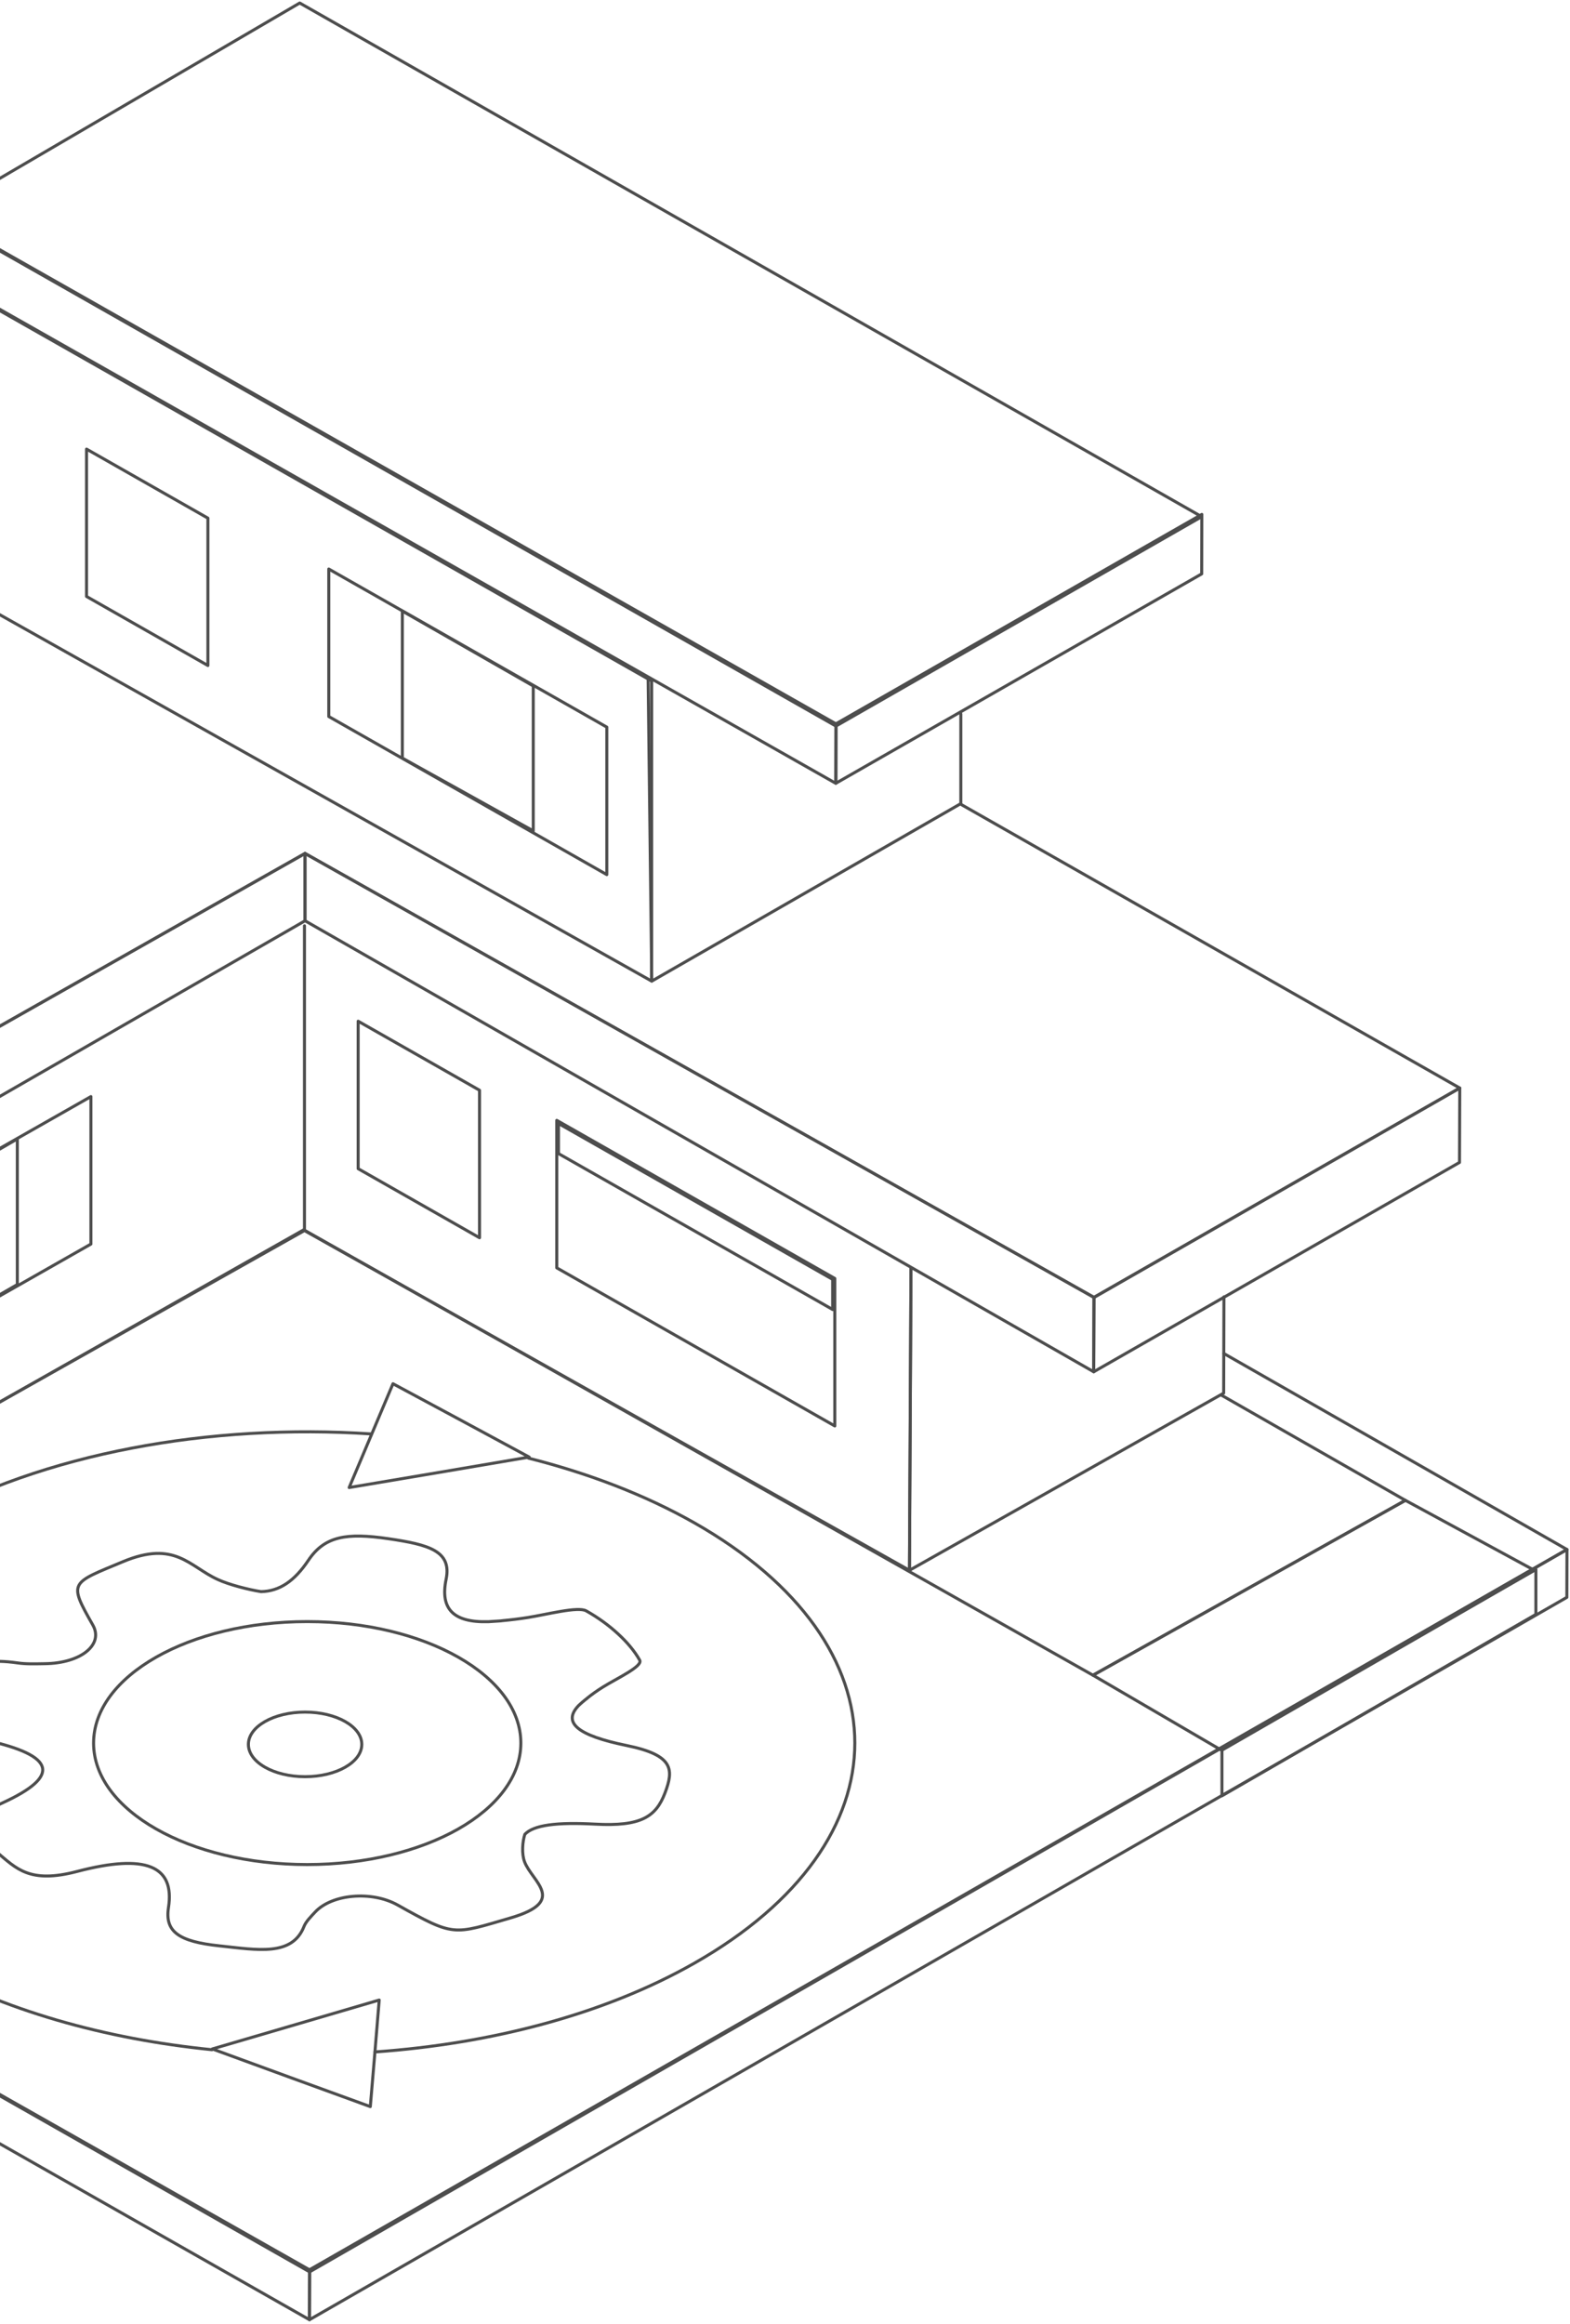 <svg width="521" height="771" viewBox="0 0 521 771" fill="none" xmlns="http://www.w3.org/2000/svg">
<path d="M519.995 514.109L519.951 529.989L102.691 769.662L102.735 753.783L519.995 514.109Z" stroke="#4D4D4D" stroke-miterlimit="10" stroke-linecap="round" stroke-linejoin="round"/>
<path d="M406.134 449.082L520 514.114L102.697 753.09L-319.273 514.249L-185.595 437.714" stroke="#4D4D4D" stroke-miterlimit="10" stroke-linecap="round" stroke-linejoin="round"/>
<path d="M405.485 462.991L466.373 497.802L362.698 555.822L100.787 408.035L-142.512 545.875L-246.187 487.856L-185.648 452.203" stroke="#4D4D4D" stroke-miterlimit="10" stroke-linecap="round" stroke-linejoin="round"/>
<path d="M102.753 753.784L102.709 769.664L-318.617 530.259L-318.573 514.38L102.753 753.784Z" stroke="#4D4D4D" stroke-miterlimit="10" stroke-linecap="round" stroke-linejoin="round"/>
<path d="M101.226 283.162V305.508L-141.59 445.213L-141.502 420.526L101.226 283.162Z" stroke="#4D4D4D" stroke-miterlimit="10" stroke-linecap="round" stroke-linejoin="round"/>
<path d="M363.036 430.461L362.948 455.149L101.23 305.508V283.162L363.036 430.461Z" stroke="#4D4D4D" stroke-miterlimit="10" stroke-linecap="round" stroke-linejoin="round"/>
<path d="M484.419 361L484.33 385.687L362.944 455.15L363.032 430.463L484.419 361Z" stroke="#4D4D4D" stroke-miterlimit="10" stroke-linecap="round" stroke-linejoin="round"/>
<path d="M319.142 267.022L484.412 360.999L363.026 430.461L101.22 283.162L-141.508 420.526L-263.688 351.063L-3.38 202.115" stroke="#4D4D4D" stroke-miterlimit="10" stroke-linecap="round" stroke-linejoin="round"/>
<path d="M406.159 430.297L406.07 462.23L301.8 521.01L302.308 420.665" stroke="#4D4D4D" stroke-miterlimit="10" stroke-linecap="round" stroke-linejoin="round"/>
<path d="M302.309 420.666L301.801 521.012L101.033 408.289" stroke="#4D4D4D" stroke-miterlimit="10" stroke-linecap="round" stroke-linejoin="round"/>
<path d="M101.04 307.166V408.285L-81.625 511.062L-80.653 410.679" stroke="#4D4D4D" stroke-miterlimit="10" stroke-linecap="round" stroke-linejoin="round"/>
<path d="M-62.093 465.228V416.287L30.169 363.832V412.772L-62.093 465.228Z" stroke="#4D4D4D" stroke-miterlimit="10" stroke-linecap="round" stroke-linejoin="round"/>
<path d="M-37.695 451.306V402.991L-37.387 402.814L5.748 377.884V426.2L5.44 426.376L-37.695 451.306Z" stroke="#4D4D4D" stroke-miterlimit="10" stroke-linecap="round" stroke-linejoin="round"/>
<path d="M277.024 473.118L184.762 420.663V371.722L277.024 424.177V473.118Z" stroke="#4D4D4D" stroke-miterlimit="10" stroke-linecap="round" stroke-linejoin="round"/>
<path d="M276.353 434.505L185.324 382.744V372.765L276.309 424.483V434.505H276.353Z" stroke="#4D4D4D" stroke-miterlimit="10" stroke-linecap="round" stroke-linejoin="round"/>
<path d="M159.127 410.674L118.855 387.765V338.824L159.127 361.733V410.674Z" stroke="#4D4D4D" stroke-miterlimit="10" stroke-linecap="round" stroke-linejoin="round"/>
<path d="M318.845 236.848V266.632L216.284 325.528L215.083 225.721" stroke="#4D4D4D" stroke-miterlimit="10" stroke-linecap="round" stroke-linejoin="round"/>
<path d="M216.245 225.944V325.518L-3.363 202.105L-2.624 101.618L216.245 225.944Z" stroke="#4D4D4D" stroke-miterlimit="10" stroke-linecap="round" stroke-linejoin="round"/>
<path d="M277.399 240.16L277.355 259.901L-20.415 91.09L-20.371 71.349L277.399 240.16Z" stroke="#4D4D4D" stroke-miterlimit="10" stroke-linecap="round" stroke-linejoin="round"/>
<path d="M398.823 170.668L398.779 190.409L277.393 259.872L277.437 240.131L398.823 170.668Z" stroke="#4D4D4D" stroke-miterlimit="10" stroke-linecap="round" stroke-linejoin="round"/>
<path d="M398.784 171.434L277.398 240.897L-20.939 71.383L99.46 1L398.784 171.434Z" stroke="#4D4D4D" stroke-miterlimit="10" stroke-linecap="round" stroke-linejoin="round"/>
<path d="M201.367 290.194L109.104 237.738V188.798L201.367 241.253V290.194Z" stroke="#4D4D4D" stroke-miterlimit="10" stroke-linecap="round" stroke-linejoin="round"/>
<path d="M176.959 275.674L133.516 251.531V202.735L176.959 227.6V275.674Z" stroke="#4D4D4D" stroke-miterlimit="10" stroke-linecap="round" stroke-linejoin="round"/>
<path d="M68.99 220.812L28.719 197.904V149.006L68.99 171.915V220.812Z" stroke="#4D4D4D" stroke-miterlimit="10" stroke-linecap="round" stroke-linejoin="round"/>
<path d="M405.5 580.687V595.826L509.68 535.638V520.719L405.5 580.687Z" stroke="#4D4D4D" stroke-miterlimit="10" stroke-linecap="round" stroke-linejoin="round"/>
<path d="M362.704 555.822L404.986 580.501L509.166 521.01L466.379 497.802L362.704 555.822Z" stroke="#4D4D4D" stroke-miterlimit="10" stroke-linecap="round" stroke-linejoin="round"/>
<path d="M70.363 680.077C34.85 676.52 0.836 666.974 -26.57 651.398C-97.551 611.048 -97.551 545.664 -26.57 505.314C14.362 482.058 69.922 472.209 123.235 475.767" stroke="#4D4D4D" stroke-miterlimit="10" stroke-linecap="round" stroke-linejoin="round"/>
<path d="M175.356 483.795C195.316 488.828 214.041 495.987 230.432 505.272C301.413 545.622 301.413 611.007 230.432 651.357C200.691 668.278 163.152 678.083 124.423 680.817" stroke="#4D4D4D" stroke-miterlimit="10" stroke-linecap="round" stroke-linejoin="round"/>
<path d="M115.867 493.556L123.137 476.332L130.407 459.107L153.01 471.255L175.613 483.447L145.74 488.524L115.867 493.556Z" stroke="#4D4D4D" stroke-miterlimit="10" stroke-linecap="round" stroke-linejoin="round"/>
<path d="M124.384 681.253L122.886 698.955L96.67 689.41L70.454 679.821L98.168 671.708L125.838 663.594L124.384 681.253Z" stroke="#4D4D4D" stroke-miterlimit="10" stroke-linecap="round" stroke-linejoin="round"/>
<path d="M174.077 617.727C173.064 615.081 173.372 611.046 174.165 608.616C177.073 605.536 184.608 604.538 197.561 605.232C212.674 606.056 217.653 602.802 220.649 594.949C223.601 587.183 223.689 582.367 208.004 579.156C191.657 575.815 186.458 571.563 192.098 565.793C192.803 565.142 193.508 564.535 194.301 563.884C194.477 563.754 194.609 563.667 194.786 563.537H194.742C196.372 562.192 198.178 560.934 200.117 559.719C204.699 556.855 213.423 552.863 212.278 550.824C210.603 547.831 208.092 544.837 205.052 542.06C202.144 539.37 198.487 536.68 194.521 534.467C191.79 532.949 181.656 535.639 175.135 536.68C172.359 537.114 169.539 537.461 166.719 537.721H166.763C166.499 537.765 166.235 537.765 165.97 537.808C164.648 537.895 163.327 537.982 162.005 538.068C150.417 538.372 146.011 533.817 148.038 524.011C149.976 514.596 142.398 512.513 128.827 510.518C115.081 508.522 107.767 509.606 102.347 517.676C97.721 524.575 92.786 527.959 86.618 528.089C82.476 527.439 75.999 525.79 72.254 524.054C62.869 519.802 58.111 510.908 40.795 518.154C23.435 525.399 22.598 524.749 30.793 539.153C34.495 545.661 26.872 551.866 14.844 551.996C11.803 552.039 8.675 552.169 5.811 551.735C-11.725 549.262 -13.311 556.074 -16.88 563.103C-20.713 570.696 -17.585 574.47 -4.499 577.421C18.324 582.497 20.395 589.222 0.788 598.203C-12.738 604.364 -6.482 609.007 -1.018 614.56C5.459 619.984 9.821 625.06 25.55 620.938C48.373 614.951 58.067 619.029 55.908 632.913C54.674 640.853 59.212 644.194 72.871 645.625C85.516 646.97 96.972 649.183 100.893 639.161C101.554 637.512 103.14 635.95 104.55 634.431C110.146 628.401 123.32 627.273 131.912 632.045C150.902 642.675 150.285 641.937 169.451 636.341C188.441 630.787 176.589 624.366 174.077 617.727Z" stroke="#4D4D4D" stroke-miterlimit="10" stroke-linecap="round" stroke-linejoin="round"/>
<path d="M101.948 618.642C141.101 618.642 172.841 600.596 172.841 578.335C172.841 556.074 141.101 538.028 101.948 538.028C62.795 538.028 31.055 556.074 31.055 578.335C31.055 600.596 62.795 618.642 101.948 618.642Z" stroke="#4D4D4D" stroke-miterlimit="10" stroke-linecap="round" stroke-linejoin="round"/>
<path d="M101.243 589.486C111.634 589.486 120.057 584.688 120.057 578.77C120.057 572.851 111.634 568.053 101.243 568.053C90.853 568.053 82.43 572.851 82.43 578.77C82.43 584.688 90.853 589.486 101.243 589.486Z" stroke="#4D4D4D" stroke-miterlimit="10" stroke-linecap="round" stroke-linejoin="round"/>
</svg>
